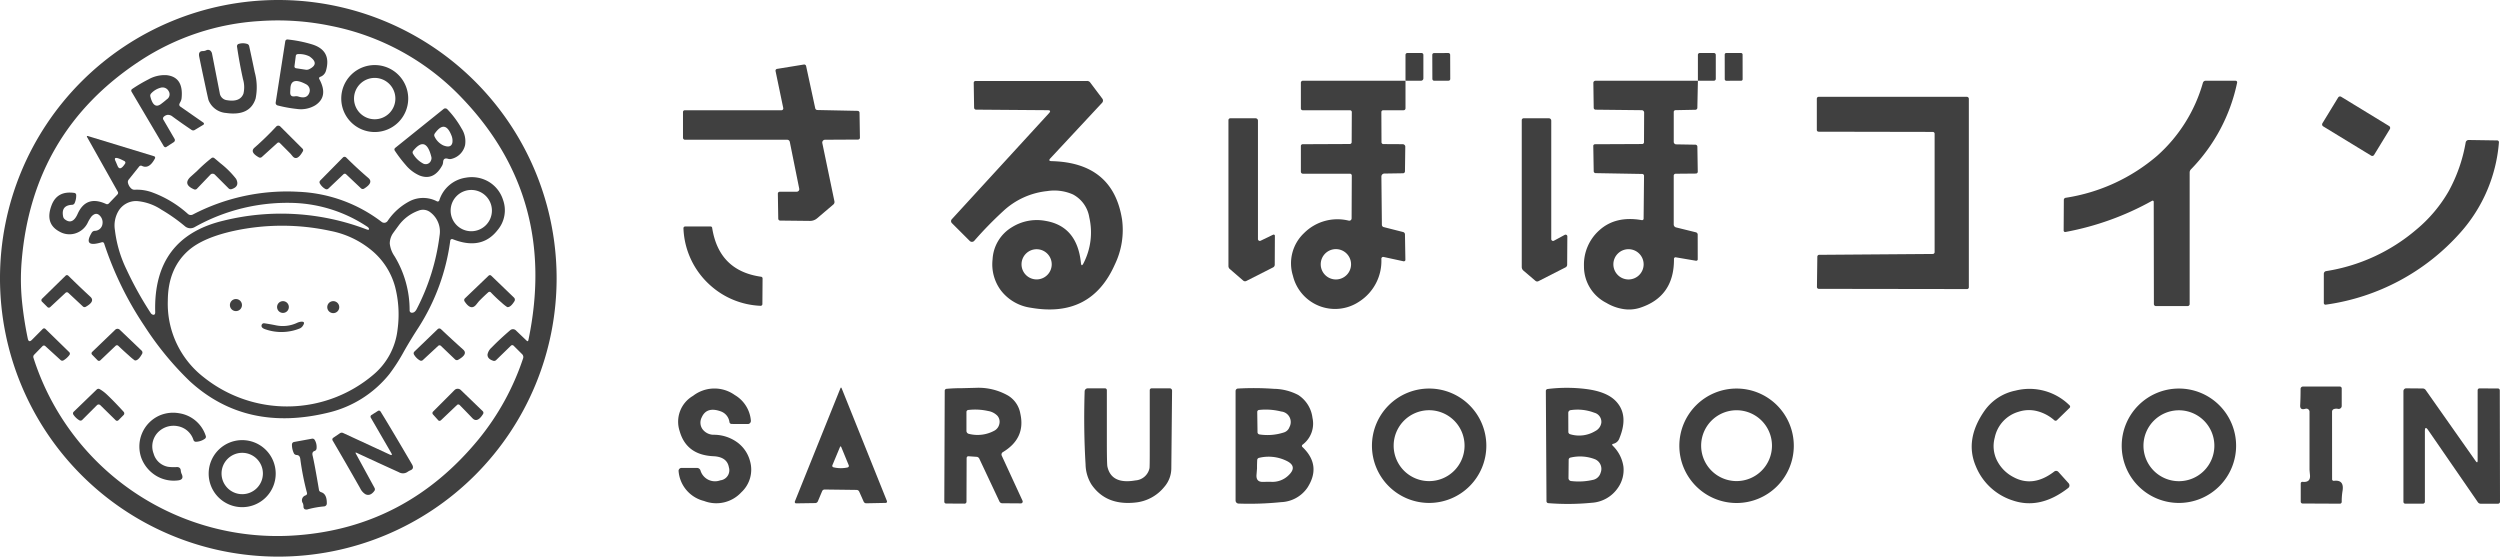 <svg xmlns="http://www.w3.org/2000/svg" width="457.68" height="101.901" viewBox="0 0 457.68 101.901">
  <g id="スクリーンショット_2023-05-18_195756" data-name="スクリーンショット 2023-05-18 195756" transform="translate(-52.05 -37.18)">
    <g id="グループ_17788" data-name="グループ 17788" transform="translate(52.05 37.18)">
      <path id="パス_30192" data-name="パス 30192" d="M153.951,88.131A50.951,50.951,0,1,0,103,139.081a50.951,50.951,0,0,0,50.951-50.951" transform="translate(-52.05 -37.18)" fill="none"/>
      <path id="パス_30193" data-name="パス 30193" d="M433.966,59.75H415.18a.367.367,0,0,0-.367.367v4.708a.327.327,0,0,0,.327.327H423.8a.341.341,0,0,1,.341.341l-.026,5.513a.334.334,0,0,1-.34.327l-8.631.039a.327.327,0,0,0-.327.327v4.708a.367.367,0,0,0,.367.367H423.8a.337.337,0,0,1,.341.334l-.033,7.851a.426.426,0,0,1-.5.413,8.637,8.637,0,0,0-8.224,2.292,8.251,8.251,0,0,0,2.744,13.3,7.714,7.714,0,0,0,7.373-.779,8.827,8.827,0,0,0,4.053-7.838.348.348,0,0,1,.124-.266.319.319,0,0,1,.276-.068l3.647.792a.316.316,0,0,0,.248-.05.244.244,0,0,0,.105-.205l-.079-4.682a.449.449,0,0,0-.347-.419l-3.536-.9a.434.434,0,0,1-.341-.4l-.091-8.879a.549.549,0,0,1,.57-.524l3.392-.052a.36.36,0,0,0,.354-.36l.059-4.505a.437.437,0,0,0-.14-.324.5.5,0,0,0-.345-.135l-3.536-.02a.341.341,0,0,1-.334-.34l-.026-5.52a.324.324,0,0,1,.1-.236.337.337,0,0,1,.239-.1h3.739a.341.341,0,0,0,.341-.34V59.75" transform="translate(-176.659 -44.971)" fill="none"/>
      <path id="パス_30194" data-name="パス 30194" d="M445,57.075h2.842a.432.432,0,0,0,.432-.432v-4.3a.341.341,0,0,0-.341-.341H445.34a.341.341,0,0,0-.34.34v4.734" transform="translate(-187.692 -42.296)" fill="none"/>
      <path id="パス_30195" data-name="パス 30195" d="M455.762,52.2a.2.2,0,0,0-.2-.2l-2.868.01a.2.2,0,0,0-.2.2l.016,4.662a.2.2,0,0,0,.2.2l2.868-.01a.2.2,0,0,0,.2-.2l-.016-4.662" transform="translate(-190.277 -42.297)" fill="none"/>
      <path id="パス_30196" data-name="パス 30196" d="M515.759,59.75H497.031a.41.41,0,0,0-.285.114.37.37,0,0,0-.115.273l.065,4.571a.354.354,0,0,0,.354.34l8.434.092a.439.439,0,0,1,.445.432l-.026,5.435a.334.334,0,0,1-.34.327l-8.624.039a.331.331,0,0,0-.229.091.292.292,0,0,0-.092.217l.079,4.643a.354.354,0,0,0,.354.34l8.512.151a.341.341,0,0,1,.347.327L505.832,85a.271.271,0,0,1-.1.211.285.285,0,0,1-.232.057q-4.794-.845-7.786,1.866a8.415,8.415,0,0,0-2.8,6.574,7.459,7.459,0,0,0,4.105,6.712,8.591,8.591,0,0,0,2.914,1.094,6.587,6.587,0,0,0,3.189-.183q6.332-2.036,6.267-8.971a.3.3,0,0,1,.1-.222.268.268,0,0,1,.224-.066l3.693.629a.31.31,0,0,0,.234-.054.24.24,0,0,0,.1-.195l-.007-4.512a.436.436,0,0,0-.314-.439L511.8,86.61a.563.563,0,0,1-.465-.517V77.122a.354.354,0,0,1,.36-.347l3.693-.033a.358.358,0,0,0,.248-.1.319.319,0,0,0,.1-.236l-.072-4.584a.37.37,0,0,0-.36-.367l-3.5-.059a.456.456,0,0,1-.465-.439V65.453a.328.328,0,0,1,.334-.314l3.634-.072a.367.367,0,0,0,.354-.367l.1-4.95" transform="translate(-204.921 -44.971)" fill="none"/>
      <path id="パス_30197" data-name="パス 30197" d="M526.75,57.075h2.934a.341.341,0,0,0,.34-.34V52.341a.341.341,0,0,0-.341-.341h-2.593a.341.341,0,0,0-.341.341v4.734" transform="translate(-215.912 -42.296)" fill="none"/>
      <path id="パス_30198" data-name="パス 30198" d="M537.518,52.173a.177.177,0,0,0-.177-.176L534.42,52a.177.177,0,0,0-.176.177l.008,4.728a.177.177,0,0,0,.177.176l2.921-.005a.177.177,0,0,0,.176-.177l-.008-4.728" transform="translate(-218.498 -42.294)" fill="none"/>
      <path id="パス_30199" data-name="パス 30199" d="M267.208,63.22l-1.663-7.7a.367.367,0,0,0-.406-.3l-4.918.8a.334.334,0,0,0-.275.4l1.408,6.758a.349.349,0,0,1-.062.285.32.32,0,0,1-.252.128H243.327a.327.327,0,0,0-.327.327v4.708a.367.367,0,0,0,.367.367h18.708a.488.488,0,0,1,.478.386l1.729,8.578a.451.451,0,0,1-.1.382.48.48,0,0,1-.366.168l-3.1.007a.354.354,0,0,0-.248.1.327.327,0,0,0-.1.24l.072,4.584a.357.357,0,0,0,.354.354l5.409.059a1.981,1.981,0,0,0,1.329-.458l3.025-2.573a.6.6,0,0,0,.164-.57L268.511,69.6a.511.511,0,0,1,.5-.615l6.037-.033a.344.344,0,0,0,.347-.334l-.072-4.584a.357.357,0,0,0-.36-.34l-7.36-.151a.412.412,0,0,1-.393-.327" transform="translate(-117.964 -43.405)" fill="none"/>
      <path id="パス_30200" data-name="パス 30200" d="M341.72,93.087q-.7-6.666-6.443-7.648a8.589,8.589,0,0,0-6.162,1.139,7.289,7.289,0,0,0-3.562,5.88,8,8,0,0,0,1.5,5.677,8.344,8.344,0,0,0,5.507,3.2q11.02,1.925,15.382-7.936a14.5,14.5,0,0,0,1.309-8.251q-1.65-10.385-12.913-10.654-.668-.02-.209-.511l9.455-10.156a.6.6,0,0,0,.085-.747l-2.285-3.038a.7.7,0,0,0-.563-.229H322.443a.338.338,0,0,0-.347.327l.072,4.584a.361.361,0,0,0,.367.341l13.1.1q.74.007.242.55L318.088,85.125a.517.517,0,0,0,.013.714l3.268,3.261a.57.57,0,0,0,.832-.026,68.653,68.653,0,0,1,5.271-5.409,13.888,13.888,0,0,1,8.094-3.693,8.43,8.43,0,0,1,4.682.609,5.746,5.746,0,0,1,3.006,4.191,12.316,12.316,0,0,1-1.048,8.4q-.393.786-.484-.085" transform="translate(-143.837 -44.992)" fill="none"/>
      <path id="パス_30201" data-name="パス 30201" d="M645.495,81.9l.04,18.741a.363.363,0,0,0,.36.367h5.821a.367.367,0,0,0,.367-.367V76.552a.827.827,0,0,1,.236-.576A32.079,32.079,0,0,0,660.771,60.1a.285.285,0,0,0-.057-.244.3.3,0,0,0-.231-.109h-5.475a.527.527,0,0,0-.5.373,28.156,28.156,0,0,1-8.355,13.338,33.5,33.5,0,0,1-16.789,7.72.392.392,0,0,0-.327.38L629,87.167a.279.279,0,0,0,.1.216.292.292,0,0,0,.236.059,51.964,51.964,0,0,0,15.866-5.716.185.185,0,0,1,.19,0,.2.2,0,0,1,.1.17" transform="translate(-251.208 -44.971)" fill="none"/>
      <path id="パス_30202" data-name="パス 30202" d="M713.719,69.957a.249.249,0,0,0-.083-.342l-9.044-5.52a.249.249,0,0,0-.342.083l-3.043,4.986a.249.249,0,0,0,.083.342l9.043,5.52a.249.249,0,0,0,.342-.083l3.043-4.986" transform="translate(-276.12 -46.458)" fill="none"/>
      <path id="パス_30203" data-name="パス 30203" d="M581.569,71V92.695a.334.334,0,0,1-.334.327l-20.79.157a.341.341,0,0,0-.347.327l-.072,5.572a.316.316,0,0,0,.1.231.341.341,0,0,0,.239.1l27.142.039a.327.327,0,0,0,.328-.327v-34.5a.367.367,0,0,0-.367-.367H560.341a.341.341,0,0,0-.341.341v5.716a.327.327,0,0,0,.328.327l20.908.039a.331.331,0,0,1,.334.327" transform="translate(-227.389 -46.524)" fill="none"/>
      <path id="パス_30204" data-name="パス 30204" d="M401.393,92.664a.34.34,0,0,1-.491-.308V70.682a.432.432,0,0,0-.432-.432H395.84a.341.341,0,0,0-.341.341v26.67a.731.731,0,0,0,.223.563l2.5,2.154a.506.506,0,0,0,.557.052l4.9-2.488a.543.543,0,0,0,.294-.485l.026-5.291a.214.214,0,0,0-.1-.192.245.245,0,0,0-.229-.011l-2.279,1.1" transform="translate(-170.605 -48.595)" fill="none"/>
      <path id="パス_30205" data-name="パス 30205" d="M483.393,92.664a.33.33,0,0,1-.33-.013.345.345,0,0,1-.161-.3V70.682a.432.432,0,0,0-.432-.432h-4.629a.341.341,0,0,0-.341.34V97.5a.883.883,0,0,0,.328.655l2.161,1.84a.5.5,0,0,0,.543.092l4.983-2.541a.54.54,0,0,0,.3-.485l.033-5.186a.317.317,0,0,0-.161-.274.332.332,0,0,0-.323,0l-1.971,1.067" transform="translate(-198.911 -48.595)" fill="none"/>
      <path id="パス_30206" data-name="パス 30206" d="M727.713,76.791a28.618,28.618,0,0,1-3.084,8.873,25.879,25.879,0,0,1-5.946,7.065,33.4,33.4,0,0,1-16.514,7.6.5.5,0,0,0-.419.491v5.35a.311.311,0,0,0,.109.234.3.3,0,0,0,.245.067A40.344,40.344,0,0,0,726.757,93.26,28.127,28.127,0,0,0,733.8,76.765a.349.349,0,0,0-.073-.254.3.3,0,0,0-.222-.113l-5.265-.079a.549.549,0,0,0-.53.471" transform="translate(-276.32 -50.691)" fill="none"/>
      <path id="パス_30207" data-name="パス 30207" d="M248.1,111.324a14.649,14.649,0,0,0,9.148,3.693.324.324,0,0,0,.236-.087.311.311,0,0,0,.1-.227l.033-4.7a.311.311,0,0,0-.268-.308q-7.733-1.087-8.964-8.971a.275.275,0,0,0-.268-.229h-4.675a.308.308,0,0,0-.308.334,14.7,14.7,0,0,0,4.97,10.49" transform="translate(-118.008 -59.037)" fill="none"/>
      <path id="パス_30208" data-name="パス 30208" d="M279.7,164.2l5.887.072a.533.533,0,0,1,.465.327l.792,1.775a.525.525,0,0,0,.452.347l3.621-.072a.222.222,0,0,0,.187-.119.282.282,0,0,0,.01-.241L282.84,145.7q-.125-.314-.249-.007l-8.323,20.685a.275.275,0,0,0,.018.248.23.23,0,0,0,.2.112l3.529-.052a.532.532,0,0,0,.465-.341l.766-1.82a.49.49,0,0,1,.445-.321" transform="translate(-128.75 -74.584)" fill="none"/>
      <path id="パス_30209" data-name="パス 30209" d="M700.979,162.229l-.007-12.356a.5.5,0,0,1,.288-.478,1.357,1.357,0,0,1,.806-.059.56.56,0,0,0,.468-.109.546.546,0,0,0,.207-.428v-3.209a.34.34,0,0,0-.34-.341h-6.758a.432.432,0,0,0-.432.432q0,1.7-.072,3-.053.943.969.635a.576.576,0,0,1,.74.55v10.6q0,.1.085.982.131,1.4-1.356,1.244a.317.317,0,0,0-.237.07.276.276,0,0,0-.1.212v3.346a.337.337,0,0,0,.334.34l6.836.033a.337.337,0,0,0,.334-.341,11.474,11.474,0,0,1,.138-1.925q.386-2.161-1.572-1.919a.3.3,0,0,1-.23-.07.274.274,0,0,1-.1-.212" transform="translate(-274.037 -74.485)" fill="none"/>
      <path id="パス_30210" data-name="パス 30210" d="M250.938,160.218a1.853,1.853,0,0,1-1.572,2.39,2.772,2.772,0,0,1-3.641-1.84.675.675,0,0,0-.635-.432h-2.822a.547.547,0,0,0-.408.185.534.534,0,0,0-.129.424,6.135,6.135,0,0,0,4.656,5.441,6.229,6.229,0,0,0,6.83-1.591,5.647,5.647,0,0,0,1.578-5.749,6.191,6.191,0,0,0-2.351-3.412,7.339,7.339,0,0,0-4.178-1.369,2.559,2.559,0,0,1-2.2-1.08,2.091,2.091,0,0,1-.1-2.108q.9-2.023,3.484-1.094a2.415,2.415,0,0,1,1.591,1.971.4.4,0,0,0,.38.334l2.979.013a.553.553,0,0,0,.418-.188.594.594,0,0,0,.145-.447,6.013,6.013,0,0,0-2.96-4.682,6.388,6.388,0,0,0-7.628.157,5.471,5.471,0,0,0-2.456,6.443q1.231,4.381,6.181,4.61,2.5.118,2.835,2.023" transform="translate(-117.501 -74.674)" fill="none"/>
      <path id="パス_30211" data-name="パス 30211" d="M320.473,158.134l1.578.111a.619.619,0,0,1,.452.393l3.647,7.753a.563.563,0,0,0,.465.347l3.477.026a.319.319,0,0,0,.279-.155.349.349,0,0,0,.016-.329l-3.8-8.244a.511.511,0,0,1,.2-.655q4.2-2.527,3.2-7.039a4.819,4.819,0,0,0-2.213-3.294,10.929,10.929,0,0,0-5.893-1.441q-2.449.066-2.547.066-1.427-.007-2.855.118a.36.36,0,0,0-.334.36l-.079,20.306a.328.328,0,0,0,.321.334l3.4.02a.344.344,0,0,0,.34-.34l.026-7.969a.414.414,0,0,1,.1-.269.275.275,0,0,1,.228-.1" transform="translate(-143.184 -74.607)" fill="none"/>
      <path id="パス_30212" data-name="パス 30212" d="M369.838,163.79a5.209,5.209,0,0,0,1.283-3.359l.138-14.268a.419.419,0,0,0-.426-.413h-3.32a.34.34,0,0,0-.341.34v11.23q0,2.835-.046,3.045a2.814,2.814,0,0,1-2.573,2.246q-4.4.773-5.134-2.534-.1-.478-.1-4.774V146.09a.341.341,0,0,0-.341-.34h-3.156a.57.57,0,0,0-.57.557q-.216,6.98.171,13.378a7.223,7.223,0,0,0,1.067,3.654q2.626,3.85,7.9,3.333a7.785,7.785,0,0,0,5.448-2.881" transform="translate(-156.685 -74.657)" fill="none"/>
      <path id="パス_30213" data-name="パス 30213" d="M409.751,156.055a4.815,4.815,0,0,0,1.827-4.924,5.8,5.8,0,0,0-2.619-4.191,9.878,9.878,0,0,0-4.426-1.12,51.594,51.594,0,0,0-6.6-.052.452.452,0,0,0-.432.452v20.044a.563.563,0,0,0,.55.563,57.1,57.1,0,0,0,7.786-.262,6.114,6.114,0,0,0,4.8-2.626q2.645-4.1-.9-7.471a.275.275,0,0,1,.02-.413" transform="translate(-171.296 -74.636)" fill="none"/>
      <path id="パス_30214" data-name="パス 30214" d="M456.561,156.28a10.47,10.47,0,1,0-10.47,10.47,10.471,10.471,0,0,0,10.47-10.47" transform="translate(-184.455 -74.678)" fill="none"/>
      <path id="パス_30215" data-name="パス 30215" d="M496.613,155.849a1.546,1.546,0,0,0,1.12-1.048q1.748-4.263-.688-6.777-1.67-1.729-5.441-2.2a28.3,28.3,0,0,0-7.033,0,.363.363,0,0,0-.32.367l.118,20.175a.357.357,0,0,0,.334.354,44.653,44.653,0,0,0,7.9-.066,6.262,6.262,0,0,0,4.852-2.75,5.689,5.689,0,0,0,1-3.87,6.638,6.638,0,0,0-1.945-3.818q-.281-.288.112-.367" transform="translate(-201.241 -74.607)" fill="none"/>
      <path id="パス_30216" data-name="パス 30216" d="M542.514,156.287a10.477,10.477,0,1,0-10.477,10.477,10.477,10.477,0,0,0,10.477-10.477" transform="translate(-214.12 -74.678)" fill="none"/>
      <path id="パス_30217" data-name="パス 30217" d="M605.684,149.858q-3.732,5.311-1.617,10.235a10.854,10.854,0,0,0,6.712,6.227q5.048,1.735,10.208-2.285a.558.558,0,0,0,.208-.414.639.639,0,0,0-.169-.456l-1.847-2.05a.555.555,0,0,0-.746-.092q-3.9,3.006-7.537,1.008a6.925,6.925,0,0,1-2.907-2.9,5.885,5.885,0,0,1-.465-4.322,6.208,6.208,0,0,1,4.361-4.715,6.079,6.079,0,0,1,3.405-.111,7.6,7.6,0,0,1,3.123,1.657.355.355,0,0,0,.485.007l2.331-2.272a.3.3,0,0,0,.09-.229.331.331,0,0,0-.109-.229,10.423,10.423,0,0,0-9.9-2.691,9.118,9.118,0,0,0-5.625,3.634" transform="translate(-242.337 -74.712)" fill="none"/>
      <path id="パス_30218" data-name="パス 30218" d="M666.181,156.28a10.471,10.471,0,1,0-10.47,10.47,10.47,10.47,0,0,0,10.47-10.47" transform="translate(-256.813 -74.678)" fill="none"/>
      <path id="パス_30219" data-name="パス 30219" d="M728.544,153.418l9.088,13.181a.638.638,0,0,0,.531.269h3.156a.36.36,0,0,0,.36-.36l-.039-20.4a.331.331,0,0,0-.321-.334l-3.392-.02a.34.34,0,0,0-.34.34v12.841q0,.635-.367.118l-9.141-12.991a.659.659,0,0,0-.524-.288l-3.045-.026a.5.5,0,0,0-.361.149.525.525,0,0,0-.15.368v20.26a.34.34,0,0,0,.34.341h3.221a.367.367,0,0,0,.367-.367V153.6q0-1.081.615-.183" transform="translate(-284.001 -74.657)" fill="none"/>
      <path id="パス_30220" data-name="パス 30220" d="M65.154,105.058l-2.8-2.554a.363.363,0,0,0-.5.013L60.308,104.1a.553.553,0,0,0-.111.563,46.876,46.876,0,0,0,48.181,32.485q20.109-1.48,33.343-17.621a46.7,46.7,0,0,0,8.107-14.759.74.74,0,0,0-.157-.76l-1.585-1.578a.351.351,0,0,0-.491.013l-2.685,2.613a.53.53,0,0,1-.537.144q-1.1-.354-1.054-1.159a2.223,2.223,0,0,1,.747-1.264q1.519-1.565,3.451-3.209a.773.773,0,0,1,1.028.1l1.932,1.847q.255.249.334-.144,5.4-25.878-12.1-44.206A45.132,45.132,0,0,0,114.7,43.9a47.815,47.815,0,0,0-13.018-.9A44.782,44.782,0,0,0,79.7,50.29Q59.968,63.242,58.03,87.011a40.554,40.554,0,0,0,.046,7.1,65.481,65.481,0,0,0,1.08,7.033q.177.818.779.2l1.958-1.971a.347.347,0,0,1,.491-.007l4.355,4.25a.39.39,0,0,1,.052.511,3.74,3.74,0,0,1-1.126,1.015.446.446,0,0,1-.511-.085" transform="translate(-54.068 -39.151)" fill="none"/>
      <path id="パス_30221" data-name="パス 30221" d="M137.253,55.068a1.638,1.638,0,0,0,1.08-1.139q1.067-3.706-2.567-4.819a23.519,23.519,0,0,0-4.459-.891.39.39,0,0,0-.426.321l-1.755,11.23a.468.468,0,0,0,.354.524,24.122,24.122,0,0,0,3.516.642,5.107,5.107,0,0,0,3.385-.674q2.462-1.617.72-4.813a.268.268,0,0,1,.151-.38" transform="translate(-78.654 -40.99)" fill="none"/>
      <path id="パス_30222" data-name="パス 30222" d="M112.837,59.7a1.508,1.508,0,0,1-1.349-1.31q-.694-3.549-1.395-7.137a1.034,1.034,0,0,0-.314-.622.7.7,0,0,0-.786-.059,1.53,1.53,0,0,1-.616.131q-.851.007-.648,1.015.452,2.226.93,4.446.72,3.392.786,3.543a3.753,3.753,0,0,0,3.2,2.325q4.387.629,5.415-2.659a10.423,10.423,0,0,0-.17-4.813q-.485-2.364-1.015-4.774a.537.537,0,0,0-.406-.406,2.6,2.6,0,0,0-1.591.033.468.468,0,0,0-.223.5q.439,2.979,1.087,5.919a5.113,5.113,0,0,1,.085,2.665q-.609,1.585-2.986,1.2" transform="translate(-71.256 -41.354)" fill="none"/>
      <path id="パス_30223" data-name="パス 30223" d="M159.718,61.5a6.129,6.129,0,1,0-6.129,6.129,6.129,6.129,0,0,0,6.129-6.129" transform="translate(-84.985 -43.459)" fill="none"/>
      <path id="パス_30224" data-name="パス 30224" d="M94.684,65.819a1.279,1.279,0,0,1,.714-.373,1.313,1.313,0,0,1,.93.321q1.7,1.244,3.444,2.416a.535.535,0,0,0,.57.052l1.624-.982a.215.215,0,0,0,.1-.189.245.245,0,0,0-.109-.2l-4.217-2.934a.423.423,0,0,1-.164-.5,3.372,3.372,0,0,1,.164-.334,1.82,1.82,0,0,0,.223-.635q.432-3.922-2.724-4.282a6.019,6.019,0,0,0-3.326.766,27.634,27.634,0,0,0-3.006,1.775.36.36,0,0,0-.1.478l5.88,9.953a.463.463,0,0,0,.224.2.27.27,0,0,0,.247-.015l1.408-.917a.443.443,0,0,0,.1-.6l-2.017-3.464a.441.441,0,0,1,.039-.537" transform="translate(-64.72 -44.42)" fill="none"/>
      <path id="パス_30225" data-name="パス 30225" d="M166.938,79.779q2.593,1,4.151-1.886a1.719,1.719,0,0,0,.151-.622q.065-.8.877-.563a1.077,1.077,0,0,0,.629.026,3.362,3.362,0,0,0,2.508-2.508,4.333,4.333,0,0,0-.642-3.065A17.3,17.3,0,0,0,172,67.639a.5.5,0,0,0-.681-.039l-8.853,7.118a.37.37,0,0,0-.079.5,24.155,24.155,0,0,0,1.984,2.606,6.867,6.867,0,0,0,2.567,1.958" transform="translate(-90.115 -47.641)" fill="none"/>
      <path id="パス_30226" data-name="パス 30226" d="M127.681,75.493q.956.956,1.912,1.919.033.026.406.485.825,1,1.892-.9a.393.393,0,0,0-.059-.465l-4.073-4.066a.517.517,0,0,0-.746.007,53.118,53.118,0,0,1-3.975,3.863q-.93.812.792,1.775a.469.469,0,0,0,.544-.059l2.835-2.567a.34.34,0,0,1,.471.007" transform="translate(-76.442 -49.307)" fill="none"/>
      <path id="パス_30227" data-name="パス 30227" d="M136.818,87.162a5.448,5.448,0,0,0-4.859-.1,10.984,10.984,0,0,0-4.178,3.693.75.75,0,0,1-.5.323.763.763,0,0,1-.584-.146,26.868,26.868,0,0,0-15.237-5.52,37.357,37.357,0,0,0-19.343,4.165.8.8,0,0,1-.91-.124,20.041,20.041,0,0,0-6.437-3.9,8.09,8.09,0,0,0-3.268-.517.879.879,0,0,1-.589-.17,1.961,1.961,0,0,1-.674-1.126.692.692,0,0,1,.157-.576l1.919-2.4a.4.4,0,0,1,.491-.092q1.323.655,2.384-1.369a.286.286,0,0,0,.012-.241.271.271,0,0,0-.176-.159l-12.062-3.68q-.36-.111-.177.216L78.4,85.427a.422.422,0,0,1-.092.491l-1.552,1.617a.438.438,0,0,1-.5.118q-3.667-1.7-5.232,1.82-.923,2.069-2.331.989a.878.878,0,0,1-.321-.53q-.4-2.036,1.637-2.135a.523.523,0,0,0,.465-.3,3.362,3.362,0,0,0,.295-1.5.4.4,0,0,0-.354-.38q-3.11-.432-4.138,2.22Q64.959,91.242,67.7,92.7a3.643,3.643,0,0,0,2.8.36,3.744,3.744,0,0,0,2.37-1.978,6.393,6.393,0,0,1,.707-1.166q.845-.877,1.552-.092a1.728,1.728,0,0,1,.445,1.473,1.438,1.438,0,0,1-1.441,1.257.689.689,0,0,0-.5.3q-1.761,2.881,1.827,1.788a.341.341,0,0,1,.419.216,61.586,61.586,0,0,0,7.386,15.12,56.563,56.563,0,0,0,8.29,10.1q10.326,9.462,25.472,5.73a20.345,20.345,0,0,0,11.079-7.039,33.3,33.3,0,0,0,2.691-4.2q1.238-2.174,2.606-4.269a38.886,38.886,0,0,0,5.847-15.971.317.317,0,0,1,.156-.232.331.331,0,0,1,.283-.023q5.3,2.122,8.238-1.683a5.606,5.606,0,0,0,.982-5.507,5.922,5.922,0,0,0-2.757-3.4,6.115,6.115,0,0,0-4.04-.668A5.986,5.986,0,0,0,137.23,87a.308.308,0,0,1-.413.164" transform="translate(-56.813 -50.303)" fill="none"/>
      <path id="パス_30228" data-name="パス 30228" d="M110.468,82.273q-.557-.485-1.126-.949a.412.412,0,0,0-.511,0,29.793,29.793,0,0,0-2.685,2.4q-.039.033-1.061.949-1.631,1.454.583,2.383a.472.472,0,0,0,.517-.138l2.462-2.573a.531.531,0,0,1,.4-.163.612.612,0,0,1,.417.183l2.5,2.5a.539.539,0,0,0,.543.144q1.545-.478.832-1.879a16.4,16.4,0,0,0-2.875-2.862" transform="translate(-70.119 -52.387)" fill="none"/>
      <path id="パス_30229" data-name="パス 30229" d="M146.239,84.21l2.724,2.573a.475.475,0,0,0,.57.065q1.781-1.1.792-1.945-2.115-1.807-4.06-3.752a.423.423,0,0,0-.3-.129.409.409,0,0,0-.3.122l-4.152,4.21a.44.44,0,0,0-.085.524,2.6,2.6,0,0,0,1.041,1.041.46.46,0,0,0,.537-.085l2.757-2.619a.344.344,0,0,1,.471-.007" transform="translate(-82.886 -52.314)" fill="none"/>
      <path id="パス_30230" data-name="パス 30230" d="M68.542,117.341l2.659,2.482a.445.445,0,0,0,.517.085q1.781-1,.878-1.833-2.043-1.886-4.06-3.876a.347.347,0,0,0-.485,0l-4.276,4.184a.393.393,0,0,0-.092.53l1.074,1.067a.369.369,0,0,0,.5-.052l2.77-2.58a.373.373,0,0,1,.511-.007" transform="translate(-56.042 -63.732)" fill="none"/>
      <path id="パス_30231" data-name="パス 30231" d="M186.709,117.265a25.751,25.751,0,0,0,1.971,1.873,7.6,7.6,0,0,0,1.021.812q.6.118,1.336-1.087a.532.532,0,0,0-.1-.655l-4.151-3.994a.344.344,0,0,0-.478-.02l-4.348,4.165a.436.436,0,0,0-.059.55q1.172,1.781,2.135.583.485-.6.517-.635.812-.832,1.683-1.611a.337.337,0,0,1,.471.02" transform="translate(-96.849 -63.734)" fill="none"/>
      <path id="パス_30232" data-name="パス 30232" d="M82.538,132.213q.969.93,1.984,1.82a9.4,9.4,0,0,0,1.041.858q.6.118,1.342-1.2a.492.492,0,0,0-.1-.6l-3.981-3.8a.588.588,0,0,0-.812-.039l-4.256,4.093a.357.357,0,0,0-.11.248.344.344,0,0,0,.1.25l1.028,1.048a.355.355,0,0,0,.491-.02l2.8-2.665a.347.347,0,0,1,.478.007" transform="translate(-60.884 -68.913)" fill="none"/>
      <path id="パス_30233" data-name="パス 30233" d="M172.692,132.2l2.58,2.469a.482.482,0,0,0,.563.092q1.866-1.048.943-1.873-2.069-1.853-4.079-3.752a.432.432,0,0,0-.6.007l-4.256,4.1a.441.441,0,0,0-.092.517,2.935,2.935,0,0,0,1.12,1.12.46.46,0,0,0,.53-.092l2.789-2.586a.36.36,0,0,1,.5,0" transform="translate(-91.974 -68.883)" fill="none"/>
      <path id="パス_30234" data-name="パス 30234" d="M78.688,146.957a7.028,7.028,0,0,0-1.329-1,.453.453,0,0,0-.543.052l-4.23,4.086a.413.413,0,0,0-.052.524,3.43,3.43,0,0,0,1.1,1.041.437.437,0,0,0,.524-.079l2.7-2.7a.436.436,0,0,1,.609.007l2.8,2.75a.358.358,0,0,0,.5.02l.969-.976a.43.43,0,0,0-.007-.589q-1.7-1.86-3.038-3.13" transform="translate(-59.096 -74.705)" fill="none"/>
      <path id="パス_30235" data-name="パス 30235" d="M177.927,148.853q1.185,1.2,2.344,2.416.89.936,1.951-.773a.416.416,0,0,0-.066-.517l-4.014-3.87a.822.822,0,0,0-1.159.02l-3.89,3.9a.384.384,0,0,0-.072.517l1.008,1.12a.28.28,0,0,0,.234.084.442.442,0,0,0,.264-.123l2.927-2.783a.337.337,0,0,1,.471.013" transform="translate(-93.784 -74.702)" fill="none"/>
      <path id="パス_30236" data-name="パス 30236" d="M149.416,159.7q3.857,1.794,7.727,3.549a1.475,1.475,0,0,0,1.558-.026,2.72,2.72,0,0,1,.557-.314q.766-.3.3-1.094-4.093-6.993-5.762-9.672a.341.341,0,0,0-.465-.118l-1.2.76a.357.357,0,0,0-.118.485l3.732,6.443q.341.59-.268.308l-8.506-3.935a.6.6,0,0,0-.589.02l-1.27.864a.371.371,0,0,0-.072.5q2.547,4.341,5.029,8.722a2.546,2.546,0,0,0,.963,1.094q.877.419,1.644-.622a.508.508,0,0,0,.013-.55l-3.412-6.26q-.157-.295.144-.157" transform="translate(-84.125 -76.807)" fill="none"/>
      <path id="パス_30237" data-name="パス 30237" d="M96.26,162.471a3.366,3.366,0,0,1-2.659-2.416,3.7,3.7,0,0,1,1.113-4.191,3.985,3.985,0,0,1,3.307-.832,3.706,3.706,0,0,1,2.881,2.547.46.46,0,0,0,.439.308,2.948,2.948,0,0,0,1.663-.57.436.436,0,0,0,.138-.517,6.065,6.065,0,0,0-4.846-4.132,6.3,6.3,0,0,0-3.667.432,6.215,6.215,0,0,0-3.228,7.877,6.523,6.523,0,0,0,2.528,3.051,6.243,6.243,0,0,0,4.092.936q1.238-.118.694-1.224a1.893,1.893,0,0,1-.144-.622.812.812,0,0,0-.144-.386.7.7,0,0,0-.576-.216,8.269,8.269,0,0,1-1.591-.046" transform="translate(-65.477 -77.011)" fill="none"/>
      <path id="パス_30238" data-name="パス 30238" d="M138.62,169.238q-.805-4.787-1.172-6.312-.157-.648.327-.832a.547.547,0,0,0,.386-.393,2.509,2.509,0,0,0-.334-1.65.463.463,0,0,0-.5-.216l-3.274.6a.472.472,0,0,0-.386.472,3.518,3.518,0,0,0,.393,1.676.649.649,0,0,0,.517.242q.537.046.616.72a50.13,50.13,0,0,0,1.231,6.234.375.375,0,0,1-.236.426.944.944,0,0,0-.53,1.441,1.577,1.577,0,0,1,.118.616.578.578,0,0,0,.2.465.8.8,0,0,0,.648.02,16.8,16.8,0,0,1,2.94-.517.537.537,0,0,0,.485-.517q.033-1.781-1.054-2.089a.51.51,0,0,1-.38-.38" transform="translate(-80.224 -79.516)" fill="none"/>
      <path id="パス_30239" data-name="パス 30239" d="M122.661,166.366a6.136,6.136,0,1,0-6.136,6.136,6.136,6.136,0,0,0,6.136-6.136" transform="translate(-72.188 -79.656)" fill="none"/>
      <path id="パス_30240" data-name="パス 30240" d="M137.115,52.723a4.193,4.193,0,0,0-2.135-.413.367.367,0,0,0-.36.327l-.242,1.886a.331.331,0,0,0,.282.373l1.768.268a1.051,1.051,0,0,0,.622-.085q2.036-.989.065-2.357" transform="translate(-80.468 -42.403)" fill="none"/>
      <path id="パス_30241" data-name="パス 30241" d="M136.123,60.441q-2.776-1.493-2.894.694-.046.76-.039.884.026.746.858.616a1.381,1.381,0,0,1,.635.039q1.591.517,2.023-.733a1.251,1.251,0,0,0-.583-1.5" transform="translate(-80.058 -45)" fill="none"/>
      <path id="パス_30242" data-name="パス 30242" d="M158.6,62.745a3.785,3.785,0,1,0-3.785,3.785,3.785,3.785,0,0,0,3.785-3.785" transform="translate(-86.217 -44.698)" fill="none"/>
      <path id="パス_30243" data-name="パス 30243" d="M96,61.672a3.612,3.612,0,0,0-1.761,1.041.593.593,0,0,0-.164.563Q94.654,65.66,96,64.684q.544-.4,1.094-.877a1.084,1.084,0,0,0,.327-1.513A1.252,1.252,0,0,0,96,61.672" transform="translate(-66.55 -45.623)" fill="none"/>
      <path id="パス_30244" data-name="パス 30244" d="M343.177,109.623a2.763,2.763,0,1,0-2.763,2.763,2.763,2.763,0,0,0,2.763-2.763" transform="translate(-150.636 -61.233)" fill="none"/>
      <path id="パス_30245" data-name="パス 30245" d="M426.853,109.606a2.776,2.776,0,1,0-2.776,2.776,2.776,2.776,0,0,0,2.776-2.776" transform="translate(-179.511 -61.222)" fill="none"/>
      <path id="パス_30246" data-name="パス 30246" d="M508.659,109.62a2.77,2.77,0,1,0-2.77,2.77,2.77,2.77,0,0,0,2.77-2.77" transform="translate(-207.755 -61.229)" fill="none"/>
      <path id="パス_30247" data-name="パス 30247" d="M175.079,76.018q1.48.6,1.7-.524a2.518,2.518,0,0,0-.21-1.362q-1.172-2.888-3.025-.268a.54.54,0,0,0-.026.57,3.391,3.391,0,0,0,1.565,1.585" transform="translate(-93.954 -49.413)" fill="none"/>
      <path id="パス_30248" data-name="パス 30248" d="M169.229,80.972a1.03,1.03,0,0,0,1.558-.55.94.94,0,0,0,.046-.622q-1-3.994-3.326-1.094a.465.465,0,0,0-.026.543,4.685,4.685,0,0,0,1.748,1.722" transform="translate(-91.869 -51.093)" fill="none"/>
      <path id="パス_30249" data-name="パス 30249" d="M85.924,81.911q-2.174-1.152-1.657-.039.137.295.386.9.445,1.067,1.388-.412a.3.3,0,0,0,.04-.247.318.318,0,0,0-.158-.2" transform="translate(-63.137 -52.418)" fill="none"/>
      <path id="パス_30250" data-name="パス 30250" d="M185.6,94.058a3.778,3.778,0,1,0-3.778,3.778,3.778,3.778,0,0,0,3.778-3.778" transform="translate(-95.54 -55.51)" fill="none"/>
      <path id="パス_30251" data-name="パス 30251" d="M130.239,98.006A25.9,25.9,0,0,0,117.1,93.743a34.6,34.6,0,0,0-18.387,4.433,1.542,1.542,0,0,1-1.735-.17,31.275,31.275,0,0,0-4.322-3.045,9.53,9.53,0,0,0-4.466-1.572,3.768,3.768,0,0,0-3.418,1.866,5.218,5.218,0,0,0-.622,3.457,22.54,22.54,0,0,0,2.135,7.229,63.569,63.569,0,0,0,4.394,7.91.729.729,0,0,0,.5.36q.36.02.347-.491-.386-13.646,12.461-16.73a43.907,43.907,0,0,1,26.238,1.591q.53.2.426-.164-.052-.183-.413-.413" transform="translate(-63.114 -56.583)" fill="none"/>
      <path id="パス_30252" data-name="パス 30252" d="M168.57,96.384a2.179,2.179,0,0,0-2.279-.406,7.763,7.763,0,0,0-3.673,2.763q-.956,1.3-1.067,1.473a3.372,3.372,0,0,0-.53,1.775,4.982,4.982,0,0,0,.891,2.364,19,19,0,0,1,2.744,9.881.409.409,0,0,0,.3.426q.609.1,1-.674a39.883,39.883,0,0,0,4.184-13.45,4.407,4.407,0,0,0-1.572-4.151" transform="translate(-89.665 -57.423)" fill="none"/>
      <path id="パス_30253" data-name="パス 30253" d="M135.973,104.552a16.782,16.782,0,0,0-7.19-3.307A41.811,41.811,0,0,0,111.2,101.2q-5.743,1.244-8.447,3.615-3.759,3.307-3.785,9.2a17,17,0,0,0,6.607,14.039,24.418,24.418,0,0,0,31.025-.491,12.588,12.588,0,0,0,4.426-8.27,20.247,20.247,0,0,0-.471-7.9,13.072,13.072,0,0,0-4.584-6.836" transform="translate(-68.246 -58.964)" fill="none"/>
      <path id="パス_30254" data-name="パス 30254" d="M118.533,121.887a1.107,1.107,0,1,0-1.107,1.107,1.107,1.107,0,0,0,1.107-1.107" transform="translate(-74.235 -66.038)" fill="none"/>
      <path id="パス_30255" data-name="パス 30255" d="M131.671,122.45a1.08,1.08,0,1,0-1.08,1.08,1.08,1.08,0,0,0,1.08-1.08" transform="translate(-78.788 -66.242)" fill="none"/>
      <path id="パス_30256" data-name="パス 30256" d="M145.74,122.47a1.1,1.1,0,1,0-1.1,1.1,1.1,1.1,0,0,0,1.1-1.1" transform="translate(-83.631 -66.242)" fill="none"/>
      <path id="パス_30257" data-name="パス 30257" d="M127.727,127.767q-1.008-.2-2.023-.354a.45.45,0,0,0-.491.236q-.242.576.661.864a8.939,8.939,0,0,0,6.247-.138,1.267,1.267,0,0,0,.563-.439q.661-.936-.373-.805a2.6,2.6,0,0,0-.72.236,6.171,6.171,0,0,1-3.863.4" transform="translate(-77.287 -68.225)" fill="none"/>
      <path id="パス_30258" data-name="パス 30258" d="M286.127,162.144l-1.369,3.281a.29.29,0,0,0,.005.237.261.261,0,0,0,.178.143,5.745,5.745,0,0,0,2.6.033.3.3,0,0,0,.2-.15.284.284,0,0,0,.012-.243l-1.362-3.313q-.125-.308-.262.013" transform="translate(-132.371 -80.26)" fill="none"/>
      <path id="パス_30259" data-name="パス 30259" d="M328.268,154.35a1.69,1.69,0,0,0-.34-1.513,3.028,3.028,0,0,0-1.709-.884,10.923,10.923,0,0,0-3.634-.19.373.373,0,0,0-.334.373v3.451a.563.563,0,0,0,.471.557,6.453,6.453,0,0,0,4.721-.635,1.84,1.84,0,0,0,.825-1.159" transform="translate(-145.32 -76.709)" fill="none"/>
      <path id="パス_30260" data-name="パス 30260" d="M409.45,154.9a1.934,1.934,0,0,0-1.512-2.848,11.517,11.517,0,0,0-4.04-.288.368.368,0,0,0-.347.36l.052,3.746a.411.411,0,0,0,.367.38,9.7,9.7,0,0,0,4.485-.373,1.571,1.571,0,0,0,1-.976" transform="translate(-173.384 -76.711)" fill="none"/>
      <path id="パス_30261" data-name="パス 30261" d="M409.212,168.268q1.761-1.67-.491-2.7a7.435,7.435,0,0,0-4.918-.491.429.429,0,0,0-.334.406q-.039.74-.033,1.486,0,.092-.091,1.192-.112,1.349,1.159,1.316,1.2-.026,1.486-.013a4.206,4.206,0,0,0,3.222-1.2" transform="translate(-173.311 -81.257)" fill="none"/>
      <path id="パス_30262" data-name="パス 30262" d="M454.668,158.359a6.489,6.489,0,1,0-6.49,6.489,6.489,6.489,0,0,0,6.49-6.489" transform="translate(-186.55 -76.77)" fill="none"/>
      <path id="パス_30263" data-name="パス 30263" d="M496.564,154.111a1.727,1.727,0,0,0-1.3-1.84,8.57,8.57,0,0,0-4.3-.471.5.5,0,0,0-.452.5l.013,3.5a.442.442,0,0,0,.327.413,5.7,5.7,0,0,0,4.61-.583,2.034,2.034,0,0,0,1.094-1.519" transform="translate(-203.406 -76.719)" fill="none"/>
      <path id="パス_30264" data-name="パス 30264" d="M496.456,167.779a1.906,1.906,0,0,0-1.061-2.469,7.573,7.573,0,0,0-4.427-.3.416.416,0,0,0-.367.38l-.033,3.4a.539.539,0,0,0,.511.524,11.619,11.619,0,0,0,4.1-.249,1.839,1.839,0,0,0,1.277-1.283" transform="translate(-203.423 -81.246)" fill="none"/>
      <path id="パス_30265" data-name="パス 30265" d="M540.625,158.363a6.483,6.483,0,1,0-6.483,6.483,6.483,6.483,0,0,0,6.483-6.483" transform="translate(-216.226 -76.773)" fill="none"/>
      <path id="パス_30266" data-name="パス 30266" d="M664.3,158.379a6.489,6.489,0,1,0-6.489,6.489,6.489,6.489,0,0,0,6.489-6.489" transform="translate(-258.912 -76.777)" fill="none"/>
      <path id="パス_30267" data-name="パス 30267" d="M121.56,167.565a3.785,3.785,0,1,0-3.785,3.785,3.785,3.785,0,0,0,3.785-3.785" transform="translate(-73.431 -80.881)" fill="none"/>
    </g>
    <path id="パス_30269" data-name="パス 30269" d="M153.951,88.131A50.951,50.951,0,1,1,103,37.18a50.951,50.951,0,0,1,50.951,50.951ZM63.136,103.087l-2.8-2.554a.363.363,0,0,0-.5.013l-1.545,1.585a.553.553,0,0,0-.111.563,46.875,46.875,0,0,0,48.181,32.485q20.109-1.48,33.343-17.621a46.7,46.7,0,0,0,8.107-14.759.74.74,0,0,0-.157-.76l-1.585-1.578a.351.351,0,0,0-.491.013l-2.685,2.613a.53.53,0,0,1-.537.144q-1.1-.354-1.054-1.159a2.224,2.224,0,0,1,.746-1.264q1.519-1.565,3.451-3.209a.773.773,0,0,1,1.028.1l1.932,1.847q.255.249.334-.144,5.4-25.878-12.1-44.206a45.132,45.132,0,0,0-24.012-13.266,47.815,47.815,0,0,0-13.018-.9,44.782,44.782,0,0,0-21.982,7.288Q57.95,61.27,56.012,85.04a40.551,40.551,0,0,0,.046,7.1,65.482,65.482,0,0,0,1.08,7.033q.177.819.779.2L59.875,97.4a.347.347,0,0,1,.491-.007l4.354,4.25a.39.39,0,0,1,.052.511,3.74,3.74,0,0,1-1.126,1.015A.446.446,0,0,1,63.136,103.087Z" transform="translate(0)" fill="#404040"/>
    <path id="パス_30271" data-name="パス 30271" d="M137.1,55.448q1.742,3.2-.72,4.813a5.107,5.107,0,0,1-3.385.674,24.126,24.126,0,0,1-3.516-.642.468.468,0,0,1-.354-.524l1.755-11.23a.39.39,0,0,1,.426-.321,23.517,23.517,0,0,1,4.459.891q3.634,1.113,2.567,4.819a1.639,1.639,0,0,1-1.081,1.139.269.269,0,0,0-.151.38Zm-1.8-4.138a4.193,4.193,0,0,0-2.135-.413.367.367,0,0,0-.36.327l-.242,1.886a.331.331,0,0,0,.282.373l1.768.268a1.051,1.051,0,0,0,.622-.085Q137.273,52.678,135.3,51.31Zm-.583,5.121q-2.777-1.493-2.894.694-.046.76-.039.884.026.746.858.616a1.381,1.381,0,0,1,.635.039q1.591.517,2.023-.733a1.251,1.251,0,0,0-.583-1.5Z" transform="translate(-26.604 -3.81)" fill="#404040"/>
    <path id="パス_30272" data-name="パス 30272" d="M112.837,59.7q2.377.386,2.986-1.2a5.113,5.113,0,0,0-.085-2.665q-.648-2.94-1.087-5.919a.468.468,0,0,1,.223-.5,2.6,2.6,0,0,1,1.591-.033.537.537,0,0,1,.406.406q.531,2.41,1.015,4.774a10.423,10.423,0,0,1,.17,4.813q-1.028,3.287-5.415,2.659a3.753,3.753,0,0,1-3.2-2.325q-.065-.151-.786-3.543-.478-2.22-.93-4.446-.2-1.008.648-1.015a1.53,1.53,0,0,0,.616-.131.7.7,0,0,1,.786.059,1.034,1.034,0,0,1,.314.622q.7,3.588,1.395,7.137A1.508,1.508,0,0,0,112.837,59.7Z" transform="translate(-19.206 -4.174)" fill="#404040"/>
    <path id="パス_30273" data-name="パス 30273" d="M445,57.075V52.341a.341.341,0,0,1,.34-.341h2.593a.341.341,0,0,1,.341.341v4.3a.432.432,0,0,1-.432.432Z" transform="translate(-135.643 -5.116)" fill="#404040"/>
    <rect id="長方形_3656" data-name="長方形 3656" width="3.274" height="5.068" rx="0.31" transform="translate(314.26 46.897) rotate(-0.2)" fill="#404040"/>
    <path id="パス_30274" data-name="パス 30274" d="M526.75,57.075V52.34a.341.341,0,0,1,.341-.34h2.593a.341.341,0,0,1,.34.34v4.394a.341.341,0,0,1-.341.34Z" transform="translate(-163.862 -5.116)" fill="#404040"/>
    <rect id="長方形_3657" data-name="長方形 3657" width="3.274" height="5.081" rx="0.27" transform="translate(367.795 46.887) rotate(-0.1)" fill="#404040"/>
    <path id="パス_30276" data-name="パス 30276" d="M267.6,63.547l7.36.151a.357.357,0,0,1,.36.34l.072,4.584a.344.344,0,0,1-.347.334l-6.037.033a.511.511,0,0,0-.5.616l2.213,10.641a.6.6,0,0,1-.164.57l-3.025,2.573a1.981,1.981,0,0,1-1.329.458l-5.409-.059a.357.357,0,0,1-.354-.354l-.072-4.584a.327.327,0,0,1,.1-.24.354.354,0,0,1,.248-.1l3.1-.007a.48.48,0,0,0,.366-.168.451.451,0,0,0,.1-.382l-1.729-8.578a.488.488,0,0,0-.478-.386H243.367a.367.367,0,0,1-.367-.367V63.914a.327.327,0,0,1,.327-.327H261.04a.32.32,0,0,0,.252-.128.349.349,0,0,0,.062-.285l-1.408-6.758a.334.334,0,0,1,.275-.4l4.918-.8a.367.367,0,0,1,.406.3l1.663,7.7A.412.412,0,0,0,267.6,63.547Z" transform="translate(-65.914 -6.225)" fill="#404040"/>
    <path id="パス_30277" data-name="パス 30277" d="M159.718,61.5a6.129,6.129,0,1,1-6.129-6.129,6.129,6.129,0,0,1,6.129,6.129Zm-2.351.007a3.785,3.785,0,1,0-3.785,3.785A3.785,3.785,0,0,0,157.367,61.506Z" transform="translate(-32.935 -6.279)" fill="#404040"/>
    <path id="パス_30278" data-name="パス 30278" d="M94.645,66.356l2.017,3.464a.443.443,0,0,1-.1.6l-1.408.917a.27.27,0,0,1-.247.015.463.463,0,0,1-.224-.2L88.8,61.2a.36.36,0,0,1,.1-.478,27.634,27.634,0,0,1,3.006-1.775,6.019,6.019,0,0,1,3.326-.766q3.156.36,2.724,4.282a1.82,1.82,0,0,1-.223.635,3.379,3.379,0,0,0-.164.334.423.423,0,0,0,.164.5l4.217,2.934a.245.245,0,0,1,.109.2.215.215,0,0,1-.1.189l-1.624.982a.535.535,0,0,1-.57-.052q-1.748-1.172-3.444-2.416a1.313,1.313,0,0,0-.93-.321,1.279,1.279,0,0,0-.714.373.441.441,0,0,0-.039.537Zm-.478-5.887a3.612,3.612,0,0,0-1.761,1.041.592.592,0,0,0-.164.563q.583,2.384,1.925,1.408.544-.4,1.094-.877a1.084,1.084,0,0,0,.327-1.513A1.252,1.252,0,0,0,94.167,60.469Z" transform="translate(-12.67 -7.24)" fill="#404040"/>
    <path id="パス_30280" data-name="パス 30280" d="M341.72,93.087q.092.871.484.085a12.316,12.316,0,0,0,1.048-8.4,5.746,5.746,0,0,0-3.006-4.191,8.431,8.431,0,0,0-4.682-.609,13.888,13.888,0,0,0-8.094,3.693,68.653,68.653,0,0,0-5.271,5.409.57.57,0,0,1-.832.026L318.1,85.839a.517.517,0,0,1-.013-.714l17.791-19.409q.5-.543-.242-.55l-13.1-.1a.361.361,0,0,1-.367-.34l-.072-4.584a.338.338,0,0,1,.347-.327H342.82a.7.7,0,0,1,.563.229l2.285,3.038a.594.594,0,0,1-.085.746L336.128,73.98q-.459.491.209.511,11.263.268,12.913,10.654a14.5,14.5,0,0,1-1.309,8.251q-4.361,9.861-15.382,7.936a8.345,8.345,0,0,1-5.507-3.2,8,8,0,0,1-1.5-5.677,7.289,7.289,0,0,1,3.562-5.88,8.589,8.589,0,0,1,6.162-1.139Q341.02,86.421,341.72,93.087Zm-5.343.295a2.763,2.763,0,1,0-2.763,2.763A2.763,2.763,0,0,0,336.377,93.382Z" transform="translate(-91.787 -7.812)" fill="#404040"/>
    <path id="パス_30281" data-name="パス 30281" d="M433.966,59.75v5.062a.341.341,0,0,1-.341.34h-3.739a.337.337,0,0,0-.239.1.324.324,0,0,0-.1.236l.026,5.52a.341.341,0,0,0,.334.34l3.536.02a.5.5,0,0,1,.345.135.437.437,0,0,1,.14.324l-.059,4.505a.36.36,0,0,1-.354.36l-3.392.052a.549.549,0,0,0-.57.524l.091,8.879a.434.434,0,0,0,.341.4l3.536.9a.449.449,0,0,1,.347.419l.079,4.682a.244.244,0,0,1-.105.205.316.316,0,0,1-.248.05l-3.647-.792a.319.319,0,0,0-.276.068.348.348,0,0,0-.124.266,8.827,8.827,0,0,1-4.053,7.838,7.932,7.932,0,0,1-12.134-4.721,7.6,7.6,0,0,1,2.017-7.8,8.637,8.637,0,0,1,8.224-2.292.426.426,0,0,0,.5-.413l.033-7.851a.337.337,0,0,0-.341-.334H415.18a.367.367,0,0,1-.367-.367V71.7a.327.327,0,0,1,.327-.327l8.631-.039a.334.334,0,0,0,.34-.327l.026-5.513a.341.341,0,0,0-.341-.341H415.14a.327.327,0,0,1-.327-.327V60.117a.367.367,0,0,1,.367-.367ZM424,93.355a2.776,2.776,0,1,0-2.776,2.776A2.776,2.776,0,0,0,424,93.355Z" transform="translate(-124.609 -7.791)" fill="#404040"/>
    <path id="パス_30282" data-name="パス 30282" d="M515.759,59.75l-.1,4.95a.367.367,0,0,1-.354.367l-3.634.072a.328.328,0,0,0-.334.314V70.96a.456.456,0,0,0,.465.439l3.5.059a.37.37,0,0,1,.36.367l.072,4.584a.319.319,0,0,1-.1.236.358.358,0,0,1-.248.1l-3.693.033a.354.354,0,0,0-.36.347v8.971a.563.563,0,0,0,.465.517l3.608.891a.436.436,0,0,1,.315.439l.007,4.512a.24.24,0,0,1-.1.195.311.311,0,0,1-.234.054l-3.693-.629a.268.268,0,0,0-.224.066.3.3,0,0,0-.1.222q.065,6.935-6.267,8.971a6.587,6.587,0,0,1-3.189.183,8.591,8.591,0,0,1-2.914-1.094,7.459,7.459,0,0,1-4.105-6.712,8.415,8.415,0,0,1,2.8-6.574q2.992-2.711,7.786-1.866a.285.285,0,0,0,.232-.057.271.271,0,0,0,.1-.211l.078-7.858a.341.341,0,0,0-.347-.327l-8.512-.151a.354.354,0,0,1-.354-.34l-.079-4.643a.292.292,0,0,1,.092-.217.332.332,0,0,1,.229-.091l8.624-.039a.334.334,0,0,0,.34-.327l.026-5.435a.439.439,0,0,0-.445-.432l-8.434-.092a.354.354,0,0,1-.354-.34l-.065-4.571a.37.37,0,0,1,.115-.273.41.41,0,0,1,.285-.114Zm-9.934,33.611a2.77,2.77,0,1,0-2.77,2.77A2.77,2.77,0,0,0,505.825,93.361Z" transform="translate(-152.871 -7.791)" fill="#404040"/>
    <path id="パス_30283" data-name="パス 30283" d="M645.207,81.725a51.965,51.965,0,0,1-15.866,5.716.292.292,0,0,1-.236-.059.277.277,0,0,1-.1-.216l.033-5.605a.394.394,0,0,1,.328-.38,33.5,33.5,0,0,0,16.789-7.72A28.152,28.152,0,0,0,654.5,60.123a.527.527,0,0,1,.5-.373h5.474a.3.3,0,0,1,.231.109.285.285,0,0,1,.057.244,32.082,32.082,0,0,1-8.453,15.873.823.823,0,0,0-.236.576v24.084a.367.367,0,0,1-.367.367h-5.821a.364.364,0,0,1-.36-.367L645.495,81.9a.2.2,0,0,0-.1-.17A.186.186,0,0,0,645.207,81.725Z" transform="translate(-199.158 -7.791)" fill="#404040"/>
    <rect id="長方形_3658" data-name="長方形 3658" width="11.092" height="6.339" rx="0.38" transform="translate(480.31 54.687) rotate(31.4)" fill="#404040"/>
    <path id="パス_30285" data-name="パス 30285" d="M581.235,70.674l-20.908-.039a.327.327,0,0,1-.328-.327V64.591a.341.341,0,0,1,.341-.341h27.122a.367.367,0,0,1,.367.367v34.5a.327.327,0,0,1-.328.327l-27.142-.039a.341.341,0,0,1-.239-.1.316.316,0,0,1-.1-.231l.072-5.572a.341.341,0,0,1,.347-.327l20.79-.157a.334.334,0,0,0,.334-.327V71A.331.331,0,0,0,581.235,70.674Z" transform="translate(-175.339 -9.344)" fill="#404040"/>
    <path id="パス_30286" data-name="パス 30286" d="M164.371,77.822a24.155,24.155,0,0,1-1.984-2.606.37.37,0,0,1,.079-.5l8.853-7.118a.5.5,0,0,1,.681.039,17.3,17.3,0,0,1,2.613,3.523,4.333,4.333,0,0,1,.642,3.065,3.362,3.362,0,0,1-2.508,2.508,1.077,1.077,0,0,1-.629-.026q-.812-.236-.877.563a1.719,1.719,0,0,1-.151.622q-1.558,2.888-4.151,1.886A6.867,6.867,0,0,1,164.371,77.822Zm6.869-3.575q1.48.6,1.7-.524a2.518,2.518,0,0,0-.21-1.362q-1.172-2.888-3.025-.269a.54.54,0,0,0-.026.57A3.391,3.391,0,0,0,171.24,74.246Zm-3.765,3.274a1.03,1.03,0,0,0,1.559-.55.939.939,0,0,0,.046-.622q-1-3.994-3.326-1.094a.465.465,0,0,0-.026.544A4.686,4.686,0,0,0,167.474,77.52Z" transform="translate(-38.065 -10.461)" fill="#404040"/>
    <path id="パス_30287" data-name="パス 30287" d="M401.393,92.664l2.279-1.1a.245.245,0,0,1,.229.011.215.215,0,0,1,.1.192l-.026,5.291a.543.543,0,0,1-.295.485l-4.9,2.488a.507.507,0,0,1-.557-.052l-2.5-2.154a.731.731,0,0,1-.223-.563V70.59a.341.341,0,0,1,.34-.34h4.63a.432.432,0,0,1,.432.432V92.356a.34.34,0,0,0,.491.308Z" transform="translate(-118.556 -11.415)" fill="#404040"/>
    <path id="パス_30288" data-name="パス 30288" d="M483.393,92.664l1.971-1.067a.332.332,0,0,1,.323,0,.316.316,0,0,1,.161.274l-.033,5.186a.54.54,0,0,1-.3.485l-4.983,2.541a.5.5,0,0,1-.543-.092l-2.161-1.84a.88.88,0,0,1-.327-.655V70.59a.341.341,0,0,1,.34-.34h4.629a.432.432,0,0,1,.432.432V92.356a.344.344,0,0,0,.161.3A.329.329,0,0,0,483.393,92.664Z" transform="translate(-146.861 -11.415)" fill="#404040"/>
    <path id="パス_30289" data-name="パス 30289" d="M127.209,75.486l-2.835,2.567a.469.469,0,0,1-.544.059q-1.722-.963-.792-1.775a53.118,53.118,0,0,0,3.975-3.863.517.517,0,0,1,.746-.007l4.073,4.066a.393.393,0,0,1,.059.465q-1.067,1.892-1.892.9-.373-.458-.406-.485-.956-.963-1.912-1.919A.34.34,0,0,0,127.209,75.486Z" transform="translate(-24.392 -12.127)" fill="#404040"/>
    <path id="パス_30291" data-name="パス 30291" d="M137.23,87a5.986,5.986,0,0,1,4.878-4.171,6.115,6.115,0,0,1,4.04.668,5.922,5.922,0,0,1,2.757,3.4,5.606,5.606,0,0,1-.982,5.507q-2.934,3.8-8.238,1.683a.331.331,0,0,0-.283.023.317.317,0,0,0-.156.232A38.886,38.886,0,0,1,133.4,110.31q-1.369,2.1-2.606,4.269a33.3,33.3,0,0,1-2.691,4.2,20.345,20.345,0,0,1-11.079,7.039q-15.146,3.732-25.472-5.73a56.563,56.563,0,0,1-8.29-10.1,61.586,61.586,0,0,1-7.386-15.12.341.341,0,0,0-.419-.216q-3.588,1.094-1.827-1.788a.689.689,0,0,1,.5-.3A1.438,1.438,0,0,0,75.573,91.3a1.728,1.728,0,0,0-.445-1.473q-.707-.786-1.552.092a6.393,6.393,0,0,0-.707,1.166,3.744,3.744,0,0,1-2.37,1.978,3.643,3.643,0,0,1-2.8-.36q-2.744-1.46-1.427-4.865,1.028-2.652,4.138-2.22a.4.4,0,0,1,.354.38,3.362,3.362,0,0,1-.295,1.5.523.523,0,0,1-.465.3q-2.036.1-1.637,2.135a.878.878,0,0,0,.321.53q1.408,1.08,2.331-.989,1.565-3.516,5.232-1.82a.438.438,0,0,0,.5-.118L78.3,85.918a.422.422,0,0,0,.092-.491l-5.612-9.986q-.183-.327.177-.216l12.062,3.68a.271.271,0,0,1,.176.159.285.285,0,0,1-.012.241q-1.061,2.023-2.384,1.369a.4.4,0,0,0-.491.092l-1.919,2.4a.692.692,0,0,0-.157.576,1.961,1.961,0,0,0,.674,1.126.879.879,0,0,0,.589.17,8.09,8.09,0,0,1,3.268.517,20.041,20.041,0,0,1,6.437,3.9.8.8,0,0,0,.91.124,37.357,37.357,0,0,1,19.343-4.165,26.868,26.868,0,0,1,15.237,5.52.763.763,0,0,0,.584.146.75.75,0,0,0,.5-.323,10.984,10.984,0,0,1,4.178-3.693,5.448,5.448,0,0,1,4.859.1A.308.308,0,0,0,137.23,87ZM79.6,79.8q-2.174-1.152-1.657-.039.138.295.386.9.445,1.067,1.388-.413a.3.3,0,0,0,.04-.247A.318.318,0,0,0,79.6,79.8Zm67.269,9.056a3.778,3.778,0,1,0-3.778,3.778A3.778,3.778,0,0,0,146.869,88.852Zm-22.931,2.875A25.9,25.9,0,0,0,110.8,87.463,34.6,34.6,0,0,0,92.415,91.9a1.542,1.542,0,0,1-1.735-.17,31.261,31.261,0,0,0-4.322-3.045,9.53,9.53,0,0,0-4.466-1.572,3.768,3.768,0,0,0-3.418,1.866,5.218,5.218,0,0,0-.622,3.457,22.539,22.539,0,0,0,2.135,7.229,63.564,63.564,0,0,0,4.394,7.91.73.73,0,0,0,.5.36q.36.02.347-.491Q84.839,93.8,97.686,90.711A43.906,43.906,0,0,1,123.924,92.3q.53.2.426-.164Q124.3,91.955,123.938,91.726Zm11.78-2.462a2.179,2.179,0,0,0-2.279-.406,7.763,7.763,0,0,0-3.673,2.763q-.956,1.3-1.067,1.473a3.372,3.372,0,0,0-.53,1.775,4.982,4.982,0,0,0,.891,2.364,19,19,0,0,1,2.744,9.881.409.409,0,0,0,.3.426q.609.1,1-.674a39.883,39.883,0,0,0,4.184-13.45A4.407,4.407,0,0,0,135.718,89.264ZM124.54,95.891a16.781,16.781,0,0,0-7.19-3.307,41.81,41.81,0,0,0-17.582-.046q-5.743,1.244-8.447,3.615-3.759,3.307-3.785,9.2a17,17,0,0,0,6.607,14.039,24.418,24.418,0,0,0,31.025-.491,12.589,12.589,0,0,0,4.426-8.27,20.247,20.247,0,0,0-.471-7.9A13.071,13.071,0,0,0,124.54,95.891Z" transform="translate(-4.763 -13.123)" fill="#404040"/>
    <path id="パス_30292" data-name="パス 30292" d="M727.713,76.791a.549.549,0,0,1,.53-.471l5.265.079a.3.3,0,0,1,.222.113.352.352,0,0,1,.073.254,28.131,28.131,0,0,1-7.046,16.495A40.343,40.343,0,0,1,702.1,106.467a.3.3,0,0,1-.245-.067.311.311,0,0,1-.109-.234v-5.35a.5.5,0,0,1,.419-.491,33.406,33.406,0,0,0,16.514-7.6,25.879,25.879,0,0,0,5.946-7.065A28.617,28.617,0,0,0,727.713,76.791Z" transform="translate(-224.27 -13.511)" fill="#404040"/>
    <path id="パス_30294" data-name="パス 30294" d="M110.468,82.273a16.4,16.4,0,0,1,2.875,2.862q.714,1.4-.832,1.879a.539.539,0,0,1-.543-.144l-2.5-2.5a.612.612,0,0,0-.417-.183.531.531,0,0,0-.4.163l-2.462,2.573a.472.472,0,0,1-.517.138q-2.213-.93-.583-2.383,1.021-.917,1.061-.949a29.793,29.793,0,0,1,2.685-2.4.412.412,0,0,1,.511,0Q109.911,81.788,110.468,82.273Z" transform="translate(-18.069 -15.207)" fill="#404040"/>
    <path id="パス_30295" data-name="パス 30295" d="M145.767,84.216l-2.757,2.619a.46.46,0,0,1-.537.085,2.6,2.6,0,0,1-1.041-1.041.44.44,0,0,1,.085-.524l4.151-4.21a.409.409,0,0,1,.3-.122.422.422,0,0,1,.3.129q1.945,1.945,4.06,3.752.989.845-.792,1.945a.475.475,0,0,1-.57-.065l-2.724-2.573A.344.344,0,0,0,145.767,84.216Z" transform="translate(-30.836 -15.134)" fill="#404040"/>
    <path id="パス_30300" data-name="パス 30300" d="M248.1,111.324a14.7,14.7,0,0,1-4.97-10.49.308.308,0,0,1,.308-.334h4.675a.275.275,0,0,1,.268.229q1.231,7.884,8.964,8.971a.311.311,0,0,1,.268.308l-.033,4.7a.311.311,0,0,1-.1.227.324.324,0,0,1-.236.087A14.649,14.649,0,0,1,248.1,111.324Z" transform="translate(-65.958 -21.857)" fill="#404040"/>
    <path id="パス_30301" data-name="パス 30301" d="M68.031,117.348l-2.77,2.58a.369.369,0,0,1-.5.052l-1.074-1.067a.393.393,0,0,1,.092-.53l4.276-4.184a.347.347,0,0,1,.485,0q2.017,1.991,4.06,3.876.9.838-.877,1.833a.445.445,0,0,1-.517-.085l-2.659-2.482A.373.373,0,0,0,68.031,117.348Z" transform="translate(-3.992 -26.552)" fill="#404040"/>
    <path id="パス_30302" data-name="パス 30302" d="M186.237,117.245q-.871.779-1.683,1.611-.033.033-.517.635-.962,1.2-2.135-.583a.436.436,0,0,1,.059-.55l4.348-4.165a.344.344,0,0,1,.478.02l4.151,3.994a.532.532,0,0,1,.1.655q-.74,1.2-1.336,1.087a7.6,7.6,0,0,1-1.021-.812,25.751,25.751,0,0,1-1.971-1.873A.337.337,0,0,0,186.237,117.245Z" transform="translate(-44.799 -26.554)" fill="#404040"/>
    <circle id="楕円形_290" data-name="楕円形 290" cx="1.107" cy="1.107" r="1.107" transform="translate(94.135 91.922)" fill="#404040"/>
    <circle id="楕円形_291" data-name="楕円形 291" cx="1.08" cy="1.08" r="1.08" transform="translate(102.772 92.308)" fill="#404040"/>
    <circle id="楕円形_292" data-name="楕円形 292" cx="1.1" cy="1.1" r="1.1" transform="translate(111.959 92.308)" fill="#404040"/>
    <path id="パス_30303" data-name="パス 30303" d="M127.727,127.767a6.171,6.171,0,0,0,3.863-.4,2.6,2.6,0,0,1,.72-.236q1.035-.131.373.805a1.267,1.267,0,0,1-.563.439,8.939,8.939,0,0,1-6.247.138q-.9-.288-.661-.864a.45.45,0,0,1,.491-.236Q126.719,127.564,127.727,127.767Z" transform="translate(-25.237 -31.045)" fill="#404040"/>
    <path id="パス_30304" data-name="パス 30304" d="M82.06,132.207l-2.8,2.665a.355.355,0,0,1-.491.02l-1.028-1.048a.344.344,0,0,1-.1-.25.357.357,0,0,1,.11-.248l4.256-4.093a.588.588,0,0,1,.812.039l3.981,3.8a.492.492,0,0,1,.1.6q-.74,1.316-1.342,1.2a9.4,9.4,0,0,1-1.041-.858q-1.015-.891-1.984-1.82A.347.347,0,0,0,82.06,132.207Z" transform="translate(-8.834 -31.733)" fill="#404040"/>
    <path id="パス_30305" data-name="パス 30305" d="M172.194,132.2,169.4,134.79a.46.46,0,0,1-.53.092,2.935,2.935,0,0,1-1.12-1.12.441.441,0,0,1,.092-.517l4.256-4.1a.432.432,0,0,1,.6-.007q2.01,1.9,4.079,3.752.923.825-.943,1.873a.482.482,0,0,1-.563-.092l-2.58-2.469A.36.36,0,0,0,172.194,132.2Z" transform="translate(-39.924 -31.703)" fill="#404040"/>
    <path id="パス_30306" data-name="パス 30306" d="M279.252,164.522l-.766,1.82a.532.532,0,0,1-.465.341l-3.529.052a.23.23,0,0,1-.2-.112.275.275,0,0,1-.018-.248l8.323-20.685q.124-.308.249.007l8.27,20.594a.282.282,0,0,1-.01.241.221.221,0,0,1-.187.119l-3.621.072a.525.525,0,0,1-.452-.347l-.792-1.775a.533.533,0,0,0-.465-.327L279.7,164.2A.49.49,0,0,0,279.252,164.522Zm3.255-8.054-1.369,3.281a.29.29,0,0,0,.005.237.262.262,0,0,0,.178.143,5.744,5.744,0,0,0,2.6.033.3.3,0,0,0,.2-.15.285.285,0,0,0,.013-.243l-1.362-3.313Q282.644,156.147,282.506,156.468Z" transform="translate(-76.7 -37.404)" fill="#404040"/>
    <path id="パス_30307" data-name="パス 30307" d="M701.307,162.511q1.958-.242,1.572,1.919a11.472,11.472,0,0,0-.138,1.925.337.337,0,0,1-.334.341l-6.836-.033a.337.337,0,0,1-.334-.34v-3.346a.276.276,0,0,1,.1-.212.318.318,0,0,1,.237-.07q1.487.157,1.356-1.244-.085-.877-.085-.982v-10.6a.576.576,0,0,0-.74-.55q-1.022.308-.969-.635.072-1.3.072-3a.432.432,0,0,1,.432-.432H702.4a.34.34,0,0,1,.34.341V148.8a.546.546,0,0,1-.207.428.56.56,0,0,1-.468.109,1.357,1.357,0,0,0-.806.059.5.5,0,0,0-.288.478l.007,12.356a.275.275,0,0,0,.1.212A.3.3,0,0,0,701.307,162.511Z" transform="translate(-221.987 -37.305)" fill="#404040"/>
    <path id="パス_30308" data-name="パス 30308" d="M78.688,146.957q1.342,1.27,3.038,3.13a.429.429,0,0,1,.007.589l-.969.976a.358.358,0,0,1-.5-.02l-2.8-2.75a.436.436,0,0,0-.609-.007l-2.7,2.7a.437.437,0,0,1-.524.079,3.432,3.432,0,0,1-1.1-1.041.413.413,0,0,1,.052-.524l4.23-4.086a.453.453,0,0,1,.543-.052A7.028,7.028,0,0,1,78.688,146.957Z" transform="translate(-7.046 -37.525)" fill="#404040"/>
    <path id="パス_30309" data-name="パス 30309" d="M177.455,148.839l-2.927,2.783a.443.443,0,0,1-.264.123.279.279,0,0,1-.234-.084l-1.008-1.12a.385.385,0,0,1,.072-.517l3.89-3.9a.822.822,0,0,1,1.159-.02l4.014,3.87a.416.416,0,0,1,.066.517q-1.061,1.709-1.951.773-1.159-1.218-2.344-2.416A.337.337,0,0,0,177.455,148.839Z" transform="translate(-41.734 -37.522)" fill="#404040"/>
    <path id="パス_30310" data-name="パス 30310" d="M250.938,160.218q-.334-1.905-2.835-2.023-4.95-.229-6.181-4.61a5.471,5.471,0,0,1,2.456-6.443,6.388,6.388,0,0,1,7.628-.157,6.013,6.013,0,0,1,2.96,4.682.594.594,0,0,1-.145.447.553.553,0,0,1-.418.188l-2.979-.013a.4.4,0,0,1-.38-.334,2.415,2.415,0,0,0-1.591-1.971q-2.587-.93-3.484,1.094a2.091,2.091,0,0,0,.1,2.108,2.559,2.559,0,0,0,2.2,1.08,7.339,7.339,0,0,1,4.178,1.369,6.191,6.191,0,0,1,2.351,3.412,5.647,5.647,0,0,1-1.578,5.749,6.229,6.229,0,0,1-6.83,1.591,6.135,6.135,0,0,1-4.656-5.441.534.534,0,0,1,.129-.424.547.547,0,0,1,.408-.185h2.822a.675.675,0,0,1,.635.432,2.772,2.772,0,0,0,3.641,1.84A1.853,1.853,0,0,0,250.938,160.218Z" transform="translate(-65.451 -37.494)" fill="#404040"/>
    <path id="パス_30311" data-name="パス 30311" d="M320.146,158.5l-.026,7.969a.344.344,0,0,1-.34.34l-3.4-.02a.327.327,0,0,1-.321-.334l.078-20.306a.36.36,0,0,1,.334-.36q1.427-.124,2.855-.118.1,0,2.547-.066a10.929,10.929,0,0,1,5.893,1.441,4.818,4.818,0,0,1,2.213,3.294q1.008,4.512-3.2,7.039a.511.511,0,0,0-.2.655l3.8,8.244a.349.349,0,0,1-.016.329.319.319,0,0,1-.279.155l-3.477-.026a.563.563,0,0,1-.465-.347l-3.647-7.753a.619.619,0,0,0-.452-.393l-1.578-.111a.275.275,0,0,0-.228.1A.414.414,0,0,0,320.146,158.5Zm5.985-6.253a1.689,1.689,0,0,0-.34-1.513,3.029,3.029,0,0,0-1.709-.884,10.926,10.926,0,0,0-3.634-.19.373.373,0,0,0-.334.373v3.451a.563.563,0,0,0,.471.557,6.454,6.454,0,0,0,4.721-.635A1.84,1.84,0,0,0,326.131,152.248Z" transform="translate(-91.134 -37.427)" fill="#404040"/>
    <path id="パス_30312" data-name="パス 30312" d="M369.838,163.79a7.784,7.784,0,0,1-5.448,2.881q-5.278.517-7.9-3.333a7.221,7.221,0,0,1-1.067-3.654q-.387-6.4-.17-13.378a.57.57,0,0,1,.57-.557h3.156a.34.34,0,0,1,.34.341V155.3q0,4.3.1,4.773.733,3.307,5.134,2.534a2.815,2.815,0,0,0,2.573-2.246q.046-.209.046-3.045V146.09a.341.341,0,0,1,.34-.341h3.32a.419.419,0,0,1,.426.413l-.137,14.268A5.21,5.21,0,0,1,369.838,163.79Z" transform="translate(-104.635 -37.477)" fill="#404040"/>
    <path id="パス_30313" data-name="パス 30313" d="M409.732,156.467q3.549,3.372.9,7.471a6.114,6.114,0,0,1-4.8,2.626,57.084,57.084,0,0,1-7.786.262.563.563,0,0,1-.55-.563V146.22a.452.452,0,0,1,.432-.452,51.59,51.59,0,0,1,6.6.052,9.878,9.878,0,0,1,4.426,1.12,5.8,5.8,0,0,1,2.619,4.191,4.815,4.815,0,0,1-1.827,4.924.275.275,0,0,0-.02.413Zm-2.371-3.647a1.934,1.934,0,0,0-1.512-2.848,11.517,11.517,0,0,0-4.04-.288.368.368,0,0,0-.347.36l.052,3.746a.411.411,0,0,0,.367.38,9.7,9.7,0,0,0,4.485-.373A1.571,1.571,0,0,0,407.361,152.82Zm-.164,8.827q1.762-1.67-.491-2.7a7.435,7.435,0,0,0-4.918-.491.428.428,0,0,0-.334.406q-.039.74-.033,1.486,0,.092-.092,1.192-.112,1.349,1.159,1.316,1.2-.026,1.487-.013A4.207,4.207,0,0,0,407.2,161.647Z" transform="translate(-119.246 -37.456)" fill="#404040"/>
    <path id="パス_30314" data-name="パス 30314" d="M456.561,156.28a10.47,10.47,0,1,1-10.47-10.47A10.47,10.47,0,0,1,456.561,156.28Zm-3.988-.013a6.489,6.489,0,1,0-6.489,6.489A6.489,6.489,0,0,0,452.573,156.267Z" transform="translate(-132.405 -37.498)" fill="#404040"/>
    <path id="パス_30315" data-name="パス 30315" d="M496.613,155.849q-.393.079-.112.367a6.638,6.638,0,0,1,1.945,3.818,5.689,5.689,0,0,1-1,3.87,6.262,6.262,0,0,1-4.852,2.75,44.653,44.653,0,0,1-7.9.066.357.357,0,0,1-.334-.354l-.118-20.175a.363.363,0,0,1,.321-.367,28.3,28.3,0,0,1,7.033,0q3.771.472,5.441,2.2,2.436,2.514.688,6.777A1.546,1.546,0,0,1,496.613,155.849ZM494.4,152a1.727,1.727,0,0,0-1.3-1.84,8.571,8.571,0,0,0-4.3-.471.5.5,0,0,0-.452.5l.013,3.5a.442.442,0,0,0,.327.412,5.7,5.7,0,0,0,4.61-.583A2.034,2.034,0,0,0,494.4,152Zm-.125,9.141a1.906,1.906,0,0,0-1.061-2.469,7.572,7.572,0,0,0-4.426-.3.416.416,0,0,0-.367.38l-.033,3.4a.539.539,0,0,0,.511.524,11.623,11.623,0,0,0,4.1-.249A1.84,1.84,0,0,0,494.275,161.14Z" transform="translate(-149.191 -37.427)" fill="#404040"/>
    <path id="パス_30316" data-name="パス 30316" d="M542.514,156.287a10.477,10.477,0,1,1-10.477-10.477A10.477,10.477,0,0,1,542.514,156.287Zm-3.995-.02a6.483,6.483,0,1,0-6.483,6.483,6.482,6.482,0,0,0,6.483-6.483Z" transform="translate(-162.07 -37.498)" fill="#404040"/>
    <path id="パス_30317" data-name="パス 30317" d="M605.684,149.858a9.118,9.118,0,0,1,5.625-3.634,10.423,10.423,0,0,1,9.9,2.691.331.331,0,0,1,.109.229.3.3,0,0,1-.09.229l-2.331,2.272a.354.354,0,0,1-.484-.006,7.6,7.6,0,0,0-3.123-1.657,6.079,6.079,0,0,0-3.405.111,6.208,6.208,0,0,0-4.361,4.715,5.885,5.885,0,0,0,.465,4.322,6.925,6.925,0,0,0,2.907,2.9q3.641,2,7.537-1.008a.555.555,0,0,1,.746.092l1.847,2.05a.639.639,0,0,1,.169.456.558.558,0,0,1-.208.414q-5.16,4.02-10.208,2.285a10.854,10.854,0,0,1-6.712-6.227Q601.951,155.168,605.684,149.858Z" transform="translate(-190.287 -37.532)" fill="#404040"/>
    <path id="パス_30318" data-name="パス 30318" d="M666.181,156.28a10.471,10.471,0,1,1-10.47-10.47A10.47,10.47,0,0,1,666.181,156.28Zm-3.981,0a6.489,6.489,0,1,0-6.489,6.489A6.489,6.489,0,0,0,662.2,156.28Z" transform="translate(-204.763 -37.498)" fill="#404040"/>
    <path id="パス_30319" data-name="パス 30319" d="M728.544,153.418q-.615-.9-.615.183v12.9a.367.367,0,0,1-.367.367h-3.221a.341.341,0,0,1-.341-.341v-20.26a.526.526,0,0,1,.15-.368.5.5,0,0,1,.361-.149l3.045.026a.661.661,0,0,1,.524.288l9.141,12.991q.366.517.366-.118V146.1a.341.341,0,0,1,.341-.341l3.392.02a.33.33,0,0,1,.321.334l.04,20.4a.36.36,0,0,1-.36.36h-3.156a.638.638,0,0,1-.531-.269Z" transform="translate(-231.95 -37.477)" fill="#404040"/>
    <path id="パス_30320" data-name="パス 30320" d="M149.272,159.856l3.412,6.26a.508.508,0,0,1-.013.55q-.766,1.041-1.644.622a2.546,2.546,0,0,1-.963-1.094q-2.482-4.381-5.029-8.722a.371.371,0,0,1,.072-.5l1.27-.864a.594.594,0,0,1,.589-.02l8.506,3.935q.609.282.268-.308l-3.732-6.443a.357.357,0,0,1,.118-.485l1.2-.76a.341.341,0,0,1,.465.118q1.67,2.678,5.762,9.672.465.792-.3,1.094a2.72,2.72,0,0,0-.557.314,1.475,1.475,0,0,1-1.558.026q-3.87-1.755-7.727-3.549Q149.115,159.562,149.272,159.856Z" transform="translate(-32.075 -39.627)" fill="#404040"/>
    <path id="パス_30324" data-name="パス 30324" d="M96.26,162.471a8.269,8.269,0,0,0,1.591.046.7.7,0,0,1,.576.216.812.812,0,0,1,.144.386,1.893,1.893,0,0,0,.144.622q.544,1.107-.694,1.224a6.243,6.243,0,0,1-4.092-.936,6.523,6.523,0,0,1-2.528-3.051,6.215,6.215,0,0,1,3.228-7.877,6.3,6.3,0,0,1,3.667-.432,6.065,6.065,0,0,1,4.846,4.132.436.436,0,0,1-.138.517,2.948,2.948,0,0,1-1.663.57.46.46,0,0,1-.439-.308,3.706,3.706,0,0,0-2.881-2.547,3.985,3.985,0,0,0-3.307.832,3.7,3.7,0,0,0-1.113,4.191A3.366,3.366,0,0,0,96.26,162.471Z" transform="translate(-13.427 -39.831)" fill="#404040"/>
    <path id="パス_30325" data-name="パス 30325" d="M139,169.618q1.087.308,1.054,2.089a.537.537,0,0,1-.485.517,16.8,16.8,0,0,0-2.94.517.8.8,0,0,1-.648-.02.578.578,0,0,1-.2-.465,1.578,1.578,0,0,0-.118-.616.944.944,0,0,1,.53-1.441.375.375,0,0,0,.236-.426,50.147,50.147,0,0,1-1.231-6.234q-.079-.674-.616-.72a.648.648,0,0,1-.517-.242,3.519,3.519,0,0,1-.393-1.676.472.472,0,0,1,.386-.472l3.274-.6a.463.463,0,0,1,.5.216,2.508,2.508,0,0,1,.334,1.65.547.547,0,0,1-.386.393q-.485.183-.327.832.367,1.526,1.172,6.312a.51.51,0,0,0,.38.38Z" transform="translate(-28.174 -42.336)" fill="#404040"/>
    <path id="パス_30326" data-name="パス 30326" d="M122.661,166.366a6.136,6.136,0,1,1-6.136-6.136,6.135,6.135,0,0,1,6.136,6.136Zm-2.344-.026a3.785,3.785,0,1,0-3.785,3.785A3.785,3.785,0,0,0,120.317,166.339Z" transform="translate(-20.138 -42.476)" fill="#404040"/>
  </g>
</svg>
